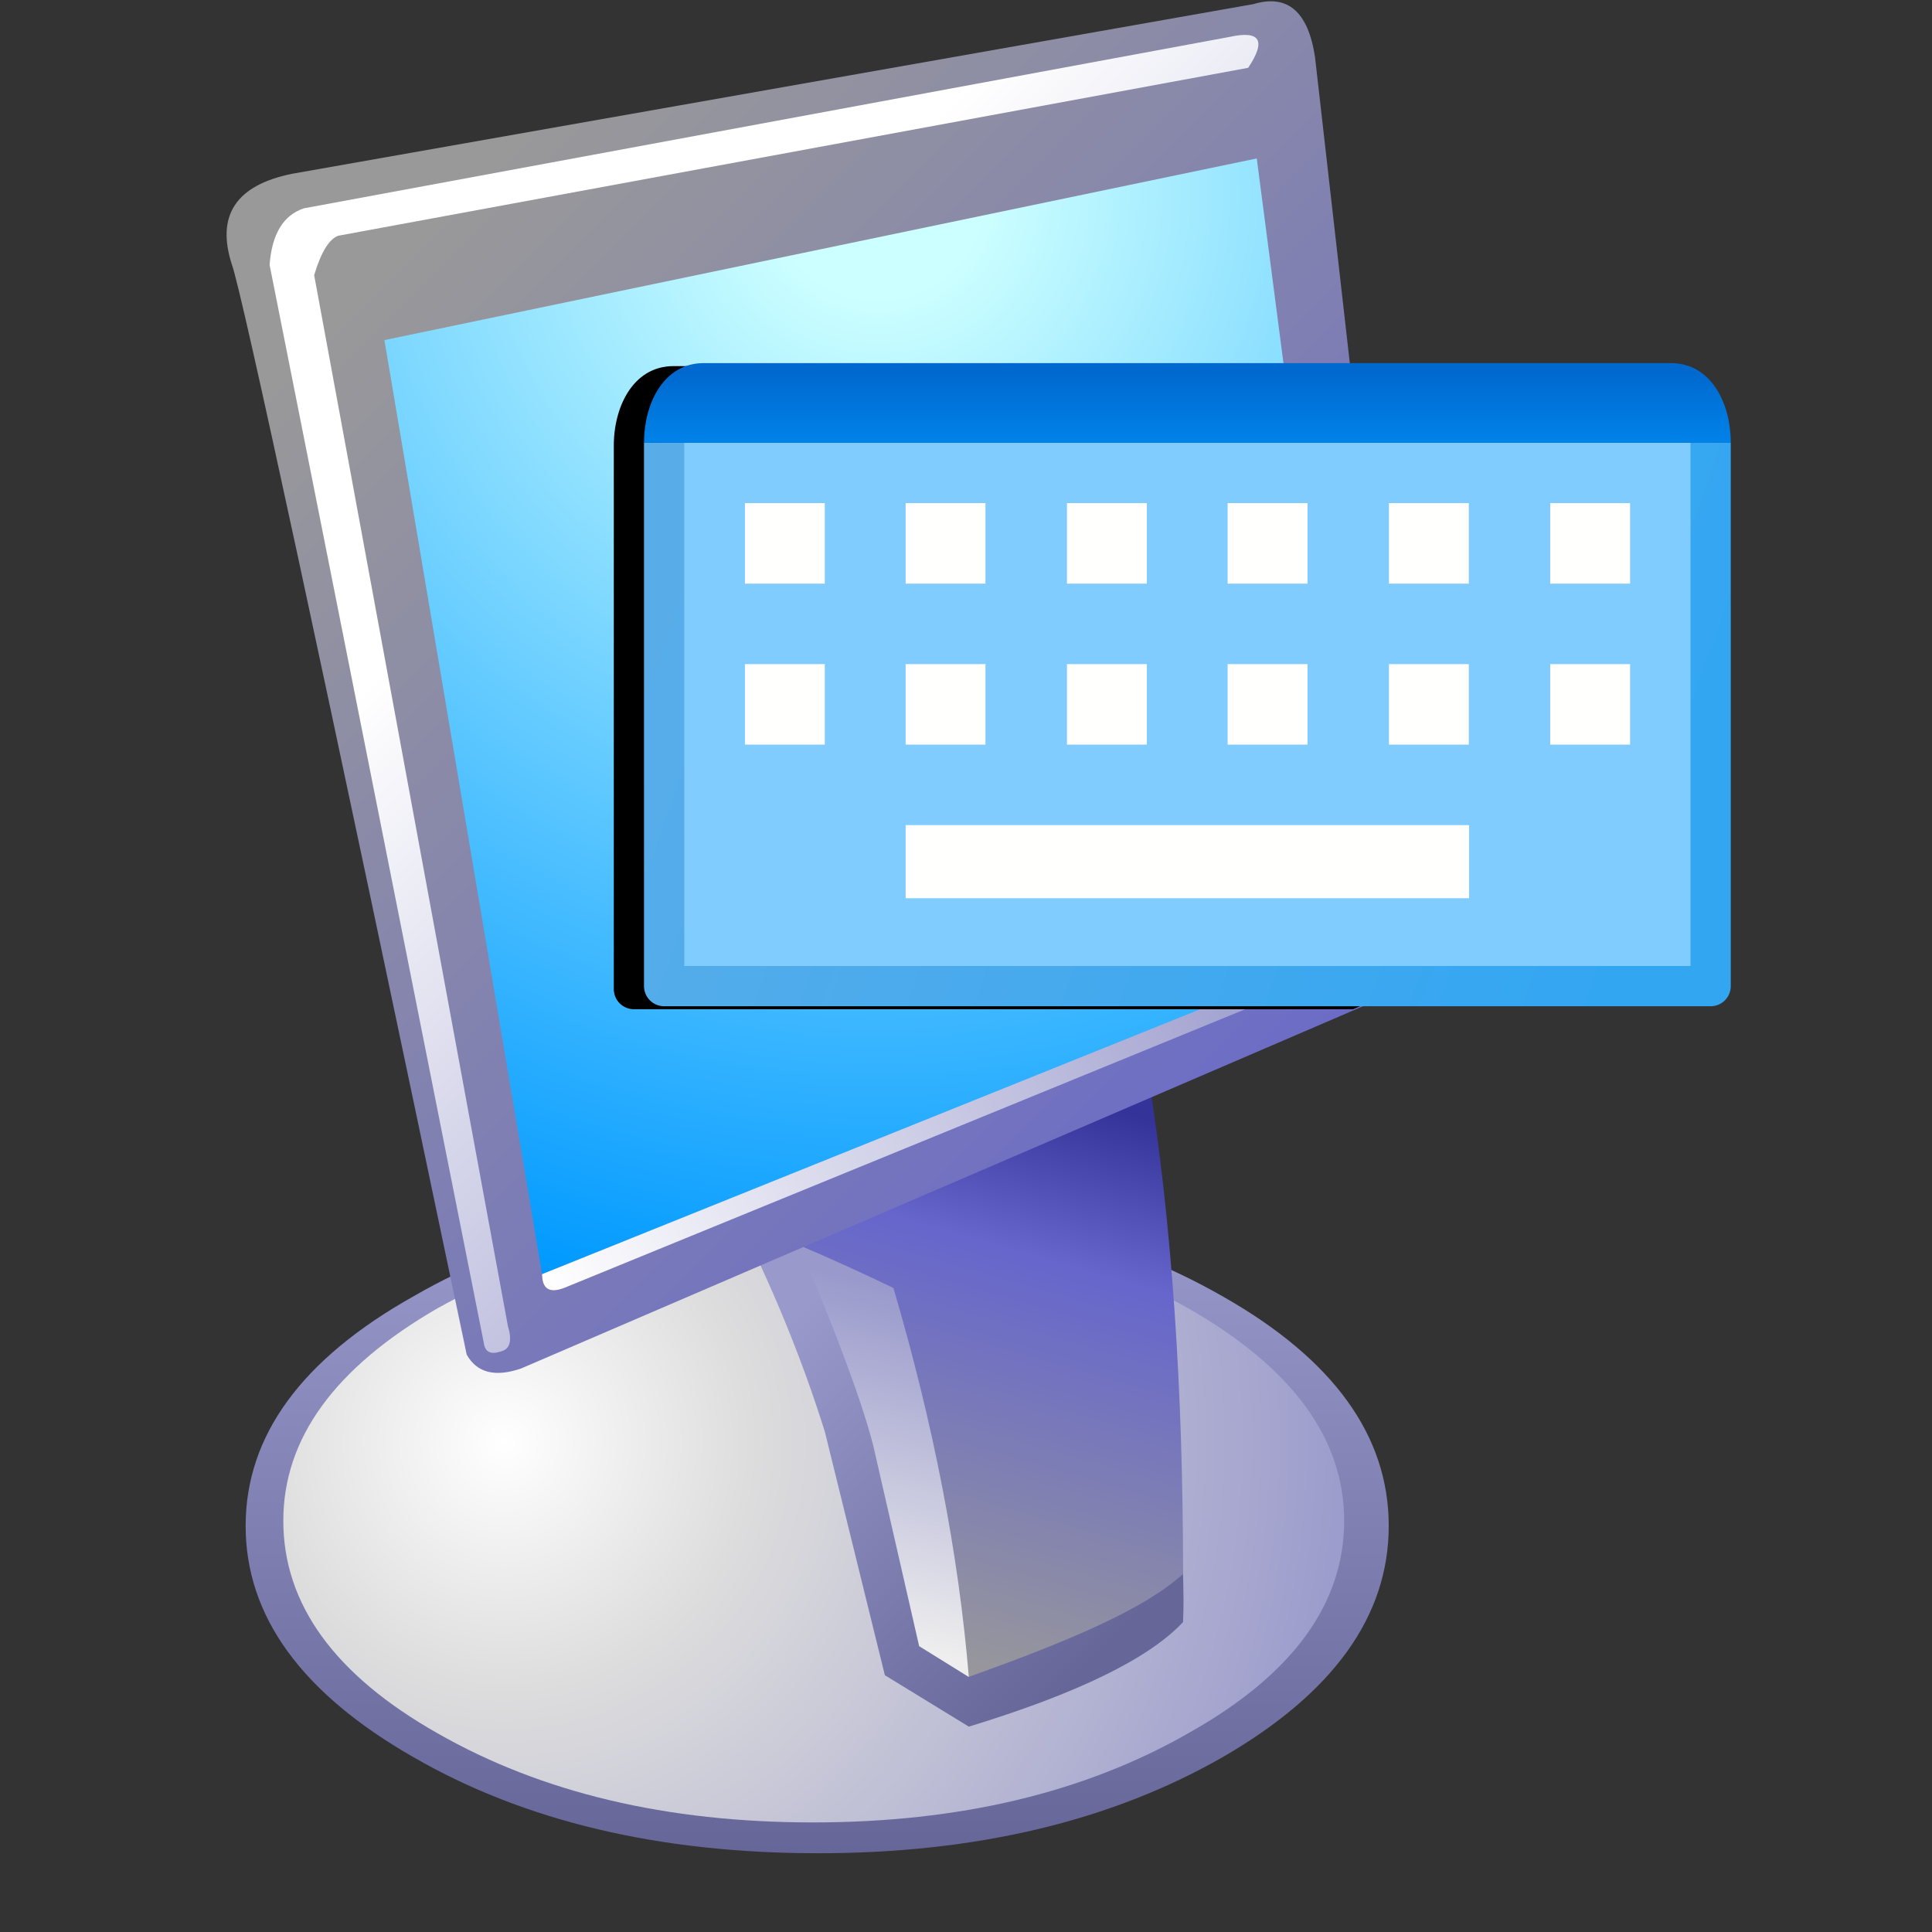 <?xml version="1.0" encoding="UTF-8"?>
<svg width="48" height="48" version="1.1" viewBox="0 0 48 48" xmlns="http://www.w3.org/2000/svg" xmlns:cc="http://creativecommons.org/ns#" xmlns:dc="http://purl.org/dc/elements/1.1/" xmlns:rdf="http://www.w3.org/1999/02/22-rdf-syntax-ns#" xmlns:xlink="http://www.w3.org/1999/xlink"><rect x="0" y="0" width="48" height="48" fill="#333333" stroke="none"/><defs><linearGradient id="linearGradient1516" x1="-8.432" x2="-8.432" y1="4.5" y2="6.5" gradientTransform="matrix(.99 0 0 .99 49.901 4.804)" gradientUnits="userSpaceOnUse"><stop stop-color="#0069cf" offset="0"/><stop stop-color="#0086ec" offset="1"/></linearGradient><linearGradient id="linearGradient9148" x1="-50.932" x2="-50.932" y1="28" y2="16" gradientTransform="matrix(.99 0 0 .99 91.956 -4.102)" gradientUnits="userSpaceOnUse"><stop stop-color="#80ccff" offset="0"/><stop stop-color="#80ccff" offset="1"/></linearGradient><linearGradient id="linearGradient18731" x1="-39.932" x2="-63.932" y1="29" y2="20.5" gradientTransform="matrix(.99 0 0 .99 91.956 -4.102)" gradientUnits="userSpaceOnUse"><stop stop-color="#33a6f2" offset="0"/><stop stop-color="#58ade9" offset="1"/></linearGradient><linearGradient id="gradient5-6-2" x1="-819.2" x2="819.2" gradientTransform="matrix(0 .01 .018 0 -65.603 159.54)" gradientUnits="userSpaceOnUse"><stop stop-color="#99c" offset="0"/><stop stop-color="#669" offset="1"/></linearGradient><radialGradient id="gradient6-2-5" cx="0" cy="0" r="819.2" gradientTransform="matrix(.027 0 0 .027 -73.518 157.36)" gradientUnits="userSpaceOnUse"><stop stop-color="#fff" offset="0"/><stop stop-color="#ddd" offset=".282"/><stop stop-color="#99c" offset="1"/></radialGradient><linearGradient id="gradient7-7-8" x1="-819.2" x2="819.2" gradientTransform="matrix(-.005 -.005 -.006 .006 -61.166 157.36)" gradientUnits="userSpaceOnUse"><stop stop-color="#669" offset="0"/><stop stop-color="#99c" offset="1"/></linearGradient><linearGradient id="gradient8-0-3" x1="-819.2" x2="819.2" gradientTransform="matrix(-.002 .009 .007 .002 -61.775 155.71)" gradientUnits="userSpaceOnUse"><stop stop-color="#339" offset="0"/><stop stop-color="#66c" offset=".275"/><stop stop-color="#999" offset="1"/></linearGradient><linearGradient id="gradient13-9-9" x1="-819.2" x2="819.2" gradientTransform="matrix(-.002 .005 .004 .001 -63.906 157.88)" gradientUnits="userSpaceOnUse"><stop stop-color="#99c" offset="0"/><stop stop-color="#eee" offset="1"/></linearGradient><linearGradient id="gradient9-5-9" x1="-819.2" x2="819.2" gradientTransform="matrix(-.015 -.015 -.017 .017 -63.819 139.36)" gradientUnits="userSpaceOnUse"><stop stop-color="#66c" offset="0"/><stop stop-color="#999" offset="1"/></linearGradient><radialGradient id="gradient10-2-8" cx="0" cy="0" r="819.2" gradientTransform="matrix(.035 0 0 .035 -64.037 125.66)" gradientUnits="userSpaceOnUse"><stop stop-color="#cff" offset="0"/><stop stop-color="#cff" offset=".094"/><stop stop-color="#09f" offset="1"/></radialGradient><linearGradient id="gradient11-3-3" x1="-819.2" x2="819.2" gradientTransform="matrix(-.011 -.01 -.016 .016 -61.862 140.27)" gradientUnits="userSpaceOnUse"><stop stop-color="#99c" offset="0"/><stop stop-color="#fff" offset="1"/></linearGradient><linearGradient id="gradient12-2-0" x1="-819.2" x2="819.2" gradientTransform="matrix(-.012 .007 .001 .002 -61.906 149.23)" gradientUnits="userSpaceOnUse"><stop stop-color="#66c" offset="0"/><stop stop-color="#99c" offset=".078"/><stop stop-color="#fff" offset="1"/></linearGradient><clipPath id="clipPath35"><path d="m44.025 0.008c-0.096 0.01-0.196 0.031-0.303 0.062l-23.881 4.215c-1.391 0.284-1.886 1.036-1.488 2.256 0.245 0.68 2.081 9.205 5.424 25.141-0.31 0.153-0.616 0.313-0.912 0.484-2.781 1.561-4.172 3.461-4.172 5.703 0 2.242 1.391 4.159 4.172 5.748 2.753 1.589 6.1 2.383 10.045 2.383 3.916 0 7.266-0.794 10.047-2.383 2.753-1.589 4.129-3.506 4.129-5.748 0-2.242-1.376-4.142-4.129-5.703-0.411-0.235-0.836-0.45-1.272-0.65-0.124-1.505-0.288-2.937-0.492-4.295l5.723-2.461c0.624-0.284 0.894-0.837 0.809-1.66l-2.469-21.709c-0.149-0.993-0.56-1.454-1.23-1.383z" fill="url(#linearGradient35)" stroke-width=".851"/></clipPath><linearGradient id="linearGradient35" x1="-819.2" x2="819.2" gradientTransform="matrix(0 .01 .017 0 32.867 37.913)" gradientUnits="userSpaceOnUse" xlink:href="#gradient5-6-2"/></defs><g transform="translate(-12.568)"><g transform="matrix(.979 0 0 .979 97.074 -118.23)" fill-rule="evenodd" stroke-width=".87"><path d="m-80.085 159.49q0 3.436 4.262 5.871 4.219 2.436 10.264 2.436 6.002 0 10.264-2.436 4.219-2.436 4.219-5.871 0-3.436-4.219-5.828-4.262-2.436-10.264-2.436-6.045 0-10.264 2.436-4.262 2.392-4.262 5.828" fill="url(#gradient5-6-2)"/><path d="m-79.129 159.36q0 3.175 3.914 5.393 3.958 2.262 9.525 2.262 5.567 0 9.525-2.262 3.958-2.218 3.958-5.393 0-3.131-3.958-5.393-3.958-2.218-9.525-2.218-5.567 0-9.525 2.218-3.914 2.262-3.914 5.393" fill="url(#gradient6-2-5)"/><path d="m-57.382 148.1-10.308 3.392c0.957 1.885 1.725 3.755 2.305 5.611l1.522 6.176 2.131 1.305c2.755-0.841 4.567-1.725 5.436-2.653 0.02-0.381 0.012-0.744 0-1.218" fill="url(#gradient7-7-8)"/><path d="m-57.165 148.14-9.133 3.566c1.827 3.363 3.088 7.002 3.784 10.917l0.783 0.696c2.61-0.928 4.48-1.74 5.436-2.61 0-4.726-0.29-8.916-0.87-12.569" fill="url(#gradient8-0-3)"/><path d="m-64.167 157.41 1.174 5.132 1.261 0.783q-0.391-4.697-1.914-9.873-1.174-0.565-2.392-1.087 1.435 3.392 1.87 5.045" fill="url(#gradient13-9-9)"/><path d="m-73.083 155.49 21.833-9.394q0.957-0.435 0.826-1.696l-2.522-22.181q-0.261-1.74-1.566-1.348l-24.399 4.306q-2.131 0.435-1.522 2.305 0.391 1.087 5.958 27.661 0.391 0.696 1.392 0.348" fill="url(#gradient9-5-9)"/><path d="m-72.561 153.1 20.746-8.307-2.61-20.006-22.138 4.61 4.001 23.703" fill="url(#gradient10-2-8)"/><path d="m-73.431 154.41-4.915-26.661q0.261-0.87 0.609-1l23.094-4.262q0.696-1.044-0.478-0.783l-23.486 4.349q-0.783 0.261-0.87 1.435l5.436 27.357q0.043 0.348 0.435 0.217 0.348-0.087 0.174-0.652" fill="url(#gradient11-3-3)"/><path d="m-72.561 153.1q0 0.565 0.565 0.348l20.833-8.524-0.652-0.174-20.746 8.351" fill="url(#gradient12-2-0)"/></g><path d="m29.302 9.096c-0.99 0-1.484 0.989-1.484 1.978v13.5a0.5 0.5 0 0 0 0.5 0.5h26a0.5 0.5 0 0 0 0.5-0.5v-13.5c0-0.99-0.495-1.978-1.484-1.978z" clip-path="url(#clipPath35)" color="#000000" fill-rule="evenodd" stroke-linejoin="round" style="-inkscape-stroke:none;mix-blend-mode:soft-light"/><path d="m55.068 11v13.5h-26v-13.5" fill="url(#linearGradient9148)" fill-rule="evenodd" stop-color="#000000" stroke="url(#linearGradient18731)" stroke-linejoin="round"/><path d="m28.568 11h27c0-0.99-0.495-1.979-1.484-1.979h-24.031c-0.99 0-1.484 0.99-1.484 1.979z" fill="url(#linearGradient1516)"/><g fill="#fffffd" fill-rule="evenodd"><rect x="31.076" y="12.5" width="1.984" height="2" stop-color="#000000"/><rect x="35.068" y="12.5" width="1.984" height="2" stop-color="#000000"/><rect x="39.076" y="12.5" width="1.984" height="2" stop-color="#000000"/><rect x="43.068" y="12.5" width="1.984" height="2" stop-color="#000000"/><rect x="47.076" y="12.5" width="1.984" height="2" stop-color="#000000"/><rect x="51.083" y="12.5" width="1.984" height="2" stop-color="#000000"/><rect x="31.076" y="16.5" width="1.984" height="2" stop-color="#000000"/><rect x="35.068" y="16.5" width="1.984" height="2" stop-color="#000000"/><rect x="39.076" y="16.5" width="1.984" height="2" stop-color="#000000"/><rect x="43.068" y="16.5" width="1.984" height="2" stop-color="#000000"/><rect x="47.076" y="16.5" width="1.984" height="2" stop-color="#000000"/><rect x="51.083" y="16.5" width="1.984" height="2" stop-color="#000000"/><rect x="35.068" y="20.5" width="14" height="1.816" stop-color="#000000"/></g></g></svg>

